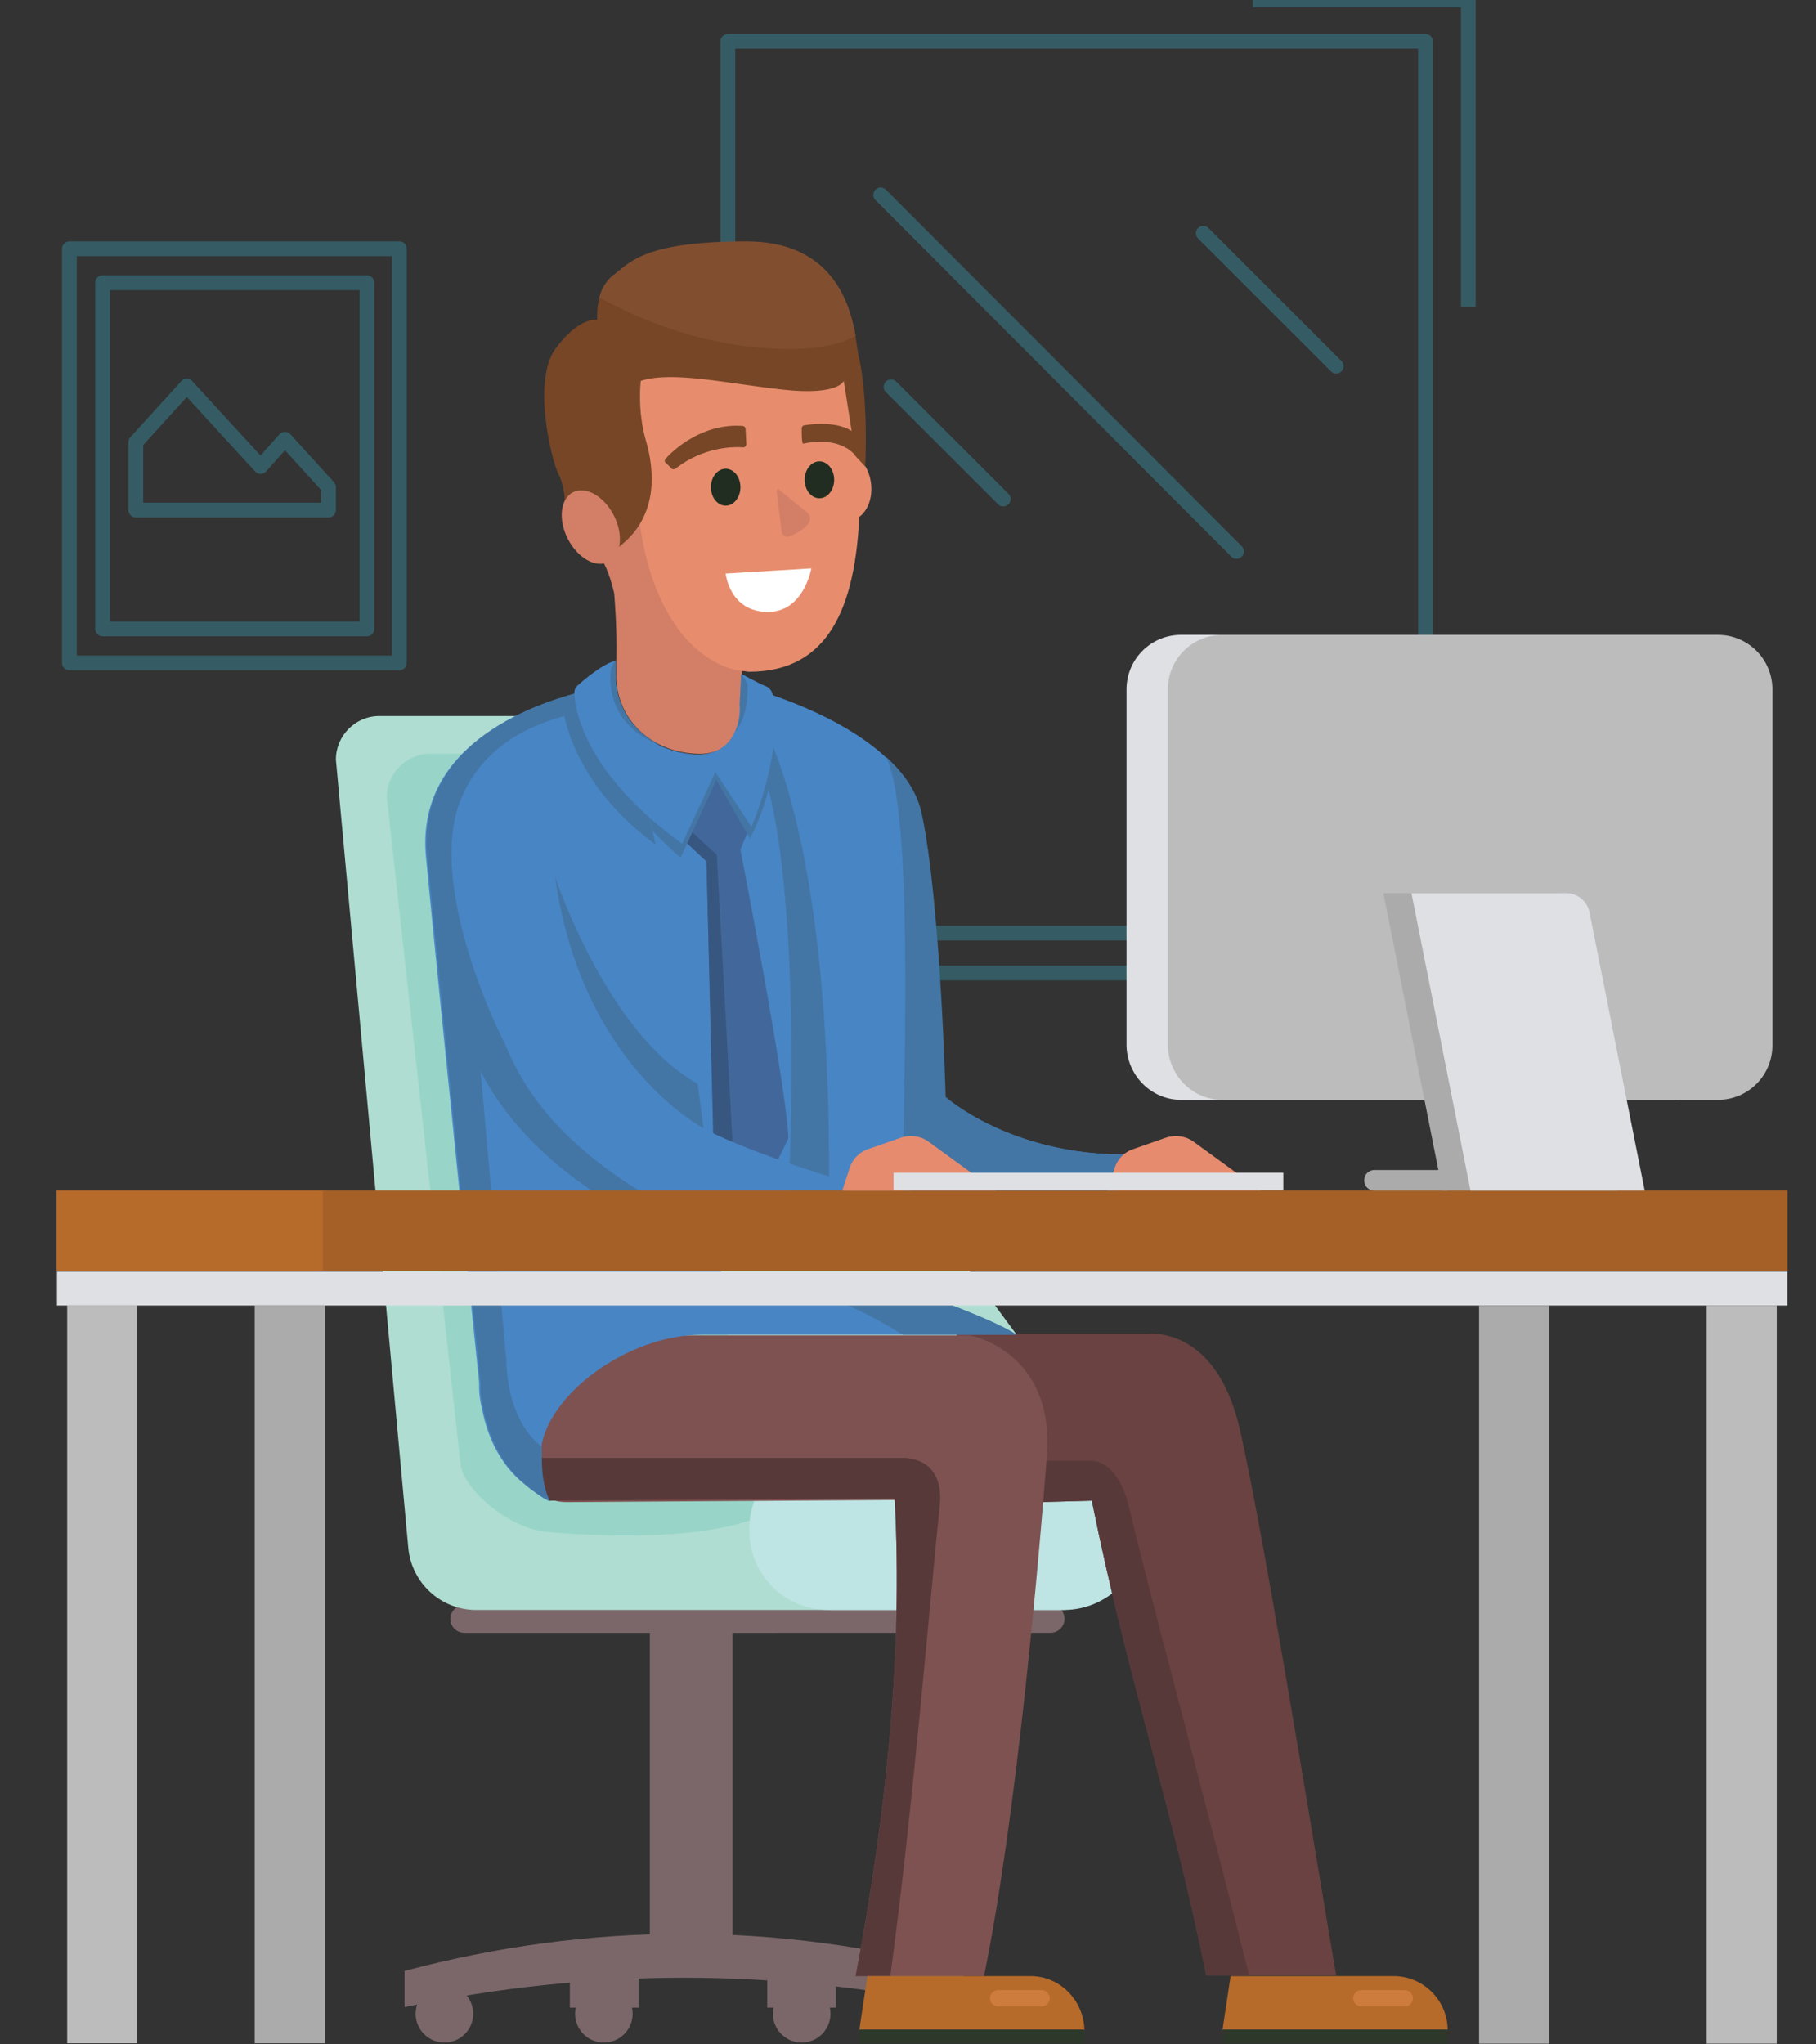 <?xml version="1.0" encoding="utf-8"?>
<!-- Generator: Adobe Illustrator 21.1.0, SVG Export Plug-In . SVG Version: 6.00 Build 0)  -->
<svg version="1.1" id="Layer_1" xmlns="http://www.w3.org/2000/svg" xmlns:xlink="http://www.w3.org/1999/xlink" x="0px" y="0px"
	 viewBox="0 0 246 276.9" style="enable-background:new 0 0 246 276.9;" xml:space="preserve">
<rect x="0" y="0" width="246" height="276.9" fill="#333333" stroke="none"/>
<style type="text/css">
	.st0{opacity:0.3;}
	.st1{fill:none;stroke:#39BBD7;stroke-width:2;stroke-linecap:square;stroke-linejoin:round;stroke-miterlimit:10;}
	.st2{fill:none;stroke:#39BBD7;stroke-width:2;stroke-linecap:round;stroke-linejoin:round;stroke-miterlimit:10;}
	.st3{fill:#7B6769;}
	.st4{fill:#AFDDD2;}
	.st5{fill:#4885C5;}
	.st6{fill:#4376A5;}
	.st7{fill:#98D5C8;}
	.st8{fill:#BEE4E4;}
	.st9{fill:#694241;}
	.st10{fill:#583939;}
	.st11{fill:#7E5251;}
	.st12{fill:#B76B2A;}
	.st13{fill:#2D382A;}
	.st14{fill:#CE7C3E;}
	.st15{fill:#D37E66;}
	.st16{fill:#E78D6D;}
	.st17{fill:#764627;}
	.st18{fill:#814F30;}
	.st19{fill:#FFFFFF;}
	.st20{fill:#222D21;}
	.st21{fill:#42689B;}
	.st22{fill:#375781;}
	.st23{fill:#A56027;}
	.st24{fill:#DEE0E4;}
	.st25{fill:#BCBCBC;}
	.st26{fill:#ACABAB;}
	.st27{fill:#E68B6E;}
	.st28{fill:#AB6728;}
	.st29{fill:#8E5222;}
	.st30{fill:#F09A6D;}
	.st31{fill:#433F3A;}
	.st32{fill:#66A6D1;}
	.st33{fill:#F9A982;}
	.st34{fill:#80B7E2;}
	.st35{fill:#EEF5FC;}
	.st36{fill:#F9A983;}
	.st37{fill:#EDF5FC;}
	.st38{fill:#DFE5ED;}
	.st39{fill:#C77736;}
	.st40{fill:#F06D70;}
	.st41{fill:#A94C54;}
	.st42{opacity:0.3;fill:none;stroke:#39BBD7;stroke-width:2;stroke-linecap:round;stroke-linejoin:round;stroke-miterlimit:10;}
</style>
<g>
	<g class="st0">
		<g>
			<g>
				<polyline class="st1" points="193.1,124.4 193.1,5.6 98.6,5.6 98.6,124.4 				"/>
			</g>
		</g>
		<g>
			<g>
				<polyline class="st1" points="198.9,40.6 198.9,0 170.7,0 				"/>
			</g>
		</g>
		<g>
			<g>
				<polygon class="st2" points="216.4,131.8 216.4,126.4 200.7,126.4 142.6,126.4 90.7,126.4 90.7,131.8 				"/>
			</g>
		</g>
		<g>
			<g>
				<rect x="13.9" y="38.3" class="st2" width="35.8" height="46.9"/>
			</g>
		</g>
		<g>
			<g>
				<rect x="9.4" y="33.7" class="st2" width="44.7" height="56.1"/>
			</g>
		</g>
		<g>
			<line class="st2" x1="163" y1="31.6" x2="181" y2="49.6"/>
			<line class="st2" x1="120.7" y1="52.4" x2="135.9" y2="67.6"/>
			<line class="st2" x1="119.3" y1="26.4" x2="167.5" y2="74.7"/>
		</g>
		<polygon class="st2" points="44.5,66 38.6,59.5 35.3,63.2 25.3,52.3 18.4,59.9 18.4,69.1 44.5,69.1 		"/>
	</g>
	<g>
		<g>
			<path class="st3" d="M62.9,217.4h79.4c1.1,0,1.9,0.9,1.9,1.9v0c0,1.1-0.9,1.9-1.9,1.9H62.9c-1.1,0-1.9-0.9-1.9-1.9v0
				C61,218.3,61.9,217.4,62.9,217.4z"/>
			
				<rect x="88" y="220.1" transform="matrix(-1 -4.470880e-11 4.470880e-11 -1 187.231 483.123)" class="st3" width="11.2" height="42.9"/>
			<path class="st3" d="M130.5,267c-25.2-6.7-50.5-6.7-75.7,0v4.9c25.2-5.3,50.5-5.3,75.7,0V267z"/>
			
				<rect x="104" y="265.5" transform="matrix(-1 -4.462576e-11 4.462576e-11 -1 217.235 537.472)" class="st3" width="9.3" height="6.4"/>
			<circle class="st3" cx="108.6" cy="272.8" r="3.9"/>
			
				<rect x="77.2" y="265.5" transform="matrix(-1 -4.462576e-11 4.462576e-11 -1 163.695 537.472)" class="st3" width="9.3" height="6.4"/>
			<circle class="st3" cx="81.8" cy="272.8" r="3.9"/>
			<circle class="st3" cx="60.2" cy="272.8" r="3.9"/>
		</g>
		<path class="st4" d="M64.5,218.1h79c6.9,0,12.5-5.6,12.5-12.5L75.9,97H51.4c-3.3,0-5.9,2.7-5.9,5.9l9.8,106.7
			C55.7,214.4,59.7,218.1,64.5,218.1z"/>
		<path class="st5" d="M84.5,103.7l12,60.4l18,0.8c0,0-0.8-54.7-6.6-63.1l-5.7,0.5L84.5,103.7z"/>
		<path class="st6" d="M106.9,159.4l1.3,5.5h6.3c0,0-0.4-52.9-7.9-65.8l-4.4,3.2C105.9,107.3,108.1,131.1,106.9,159.4z"/>
		<path class="st7" d="M73.9,207.5c0,0,27.3,2.9,33-5L68.3,102.1h-10c-3.3,0-5.9,2.7-5.9,5.9l10,90.5
			C62.9,201.7,68.6,206.9,73.9,207.5z"/>
		<path class="st8" d="M144.1,196.4h-31.9c-5.9,0-10.7,4.8-10.7,10.7v0.3c0,5.9,4.8,10.7,10.7,10.7h31.9c5.9,0,10.7-4.8,10.7-10.7
			v-0.3C154.8,201.2,150,196.4,144.1,196.4z"/>
		<path class="st9" d="M129.6,180.8l2.5,17.2l0.8,5.7l15-0.4c4.9,24.3,10.9,41.4,15.5,64.3H181c-3.3-19.4-10-60.9-13.1-74.2
			c-3.3-14-12.5-12.7-12.5-12.7H129.6z"/>
		<path class="st10" d="M132.1,198l0.8,5.7l15-0.4c4.9,24.3,10.9,41.4,15.5,64.3h5.8c-6.2-24.9-13.9-53.3-16.2-63.2
			c-1.6-6.8-5.1-6.5-5.1-6.5H132.1z"/>
		<path class="st11" d="M115.9,267.7h17.4c4.4-21.6,7.4-56,8.5-70.3c1.2-14.4-10.4-16.5-10.4-16.5H82.3l-11.5,15.6v1.1
			c0,3.3,2.7,5.9,5.9,5.9l44.5-0.3C122.3,224,120.1,245.6,115.9,267.7z"/>
		<path class="st10" d="M115.9,267.7h4.7c3.1-22.7,5.5-52.5,6.7-63.7c0.7-6.9-5.1-6.5-5.1-6.5h-51l3.2,5.8l46.8-0.3
			C122.3,224,120.1,245.6,115.9,267.7z"/>
		<g>
			<path class="st12" d="M139.6,267.7h-22.1l-1.1,7.3h30.5v0C146.8,271,143.6,267.7,139.6,267.7z"/>
			
				<rect x="116.3" y="275" transform="matrix(-1 -4.496371e-11 4.496371e-11 -1 263.14 551.845)" class="st13" width="30.5" height="1.9"/>
			<path class="st14" d="M135.2,271.8h5.9c0.6,0,1.1-0.5,1.1-1.1v0c0-0.6-0.5-1.1-1.1-1.1h-5.9c-0.6,0-1.1,0.5-1.1,1.1v0
				C134.1,271.3,134.6,271.8,135.2,271.8z"/>
		</g>
		<g>
			<path class="st12" d="M188.8,267.7h-22.1l-1.1,7.3h30.5v0C196.1,271,192.8,267.7,188.8,267.7z"/>
			
				<rect x="165.5" y="275" transform="matrix(-1 -4.496371e-11 4.496371e-11 -1 361.597 551.845)" class="st13" width="30.5" height="1.9"/>
			<path class="st14" d="M184.4,271.8h5.9c0.6,0,1.1-0.5,1.1-1.1v0c0-0.6-0.5-1.1-1.1-1.1h-5.9c-0.6,0-1.1,0.5-1.1,1.1v0
				C183.3,271.3,183.8,271.8,184.4,271.8z"/>
		</g>
		<path class="st5" d="M112.3,161.3h38.9v-1.4c-0.7-1.9,1.3-3.5,1.3-3.5c-15.7,0.1-24.5-7.8-24.5-7.8s-0.7-26.3-3.2-38.2
			c-0.6-3-2.5-5.6-4.9-7.9c-7.2-6.6-19.4-9.6-19.4-9.6C109.2,105.6,112.5,131.7,112.3,161.3z"/>
		<g>
			<path class="st15" d="M82.5,73.5l1.3-1.9l2.6-3.7l0.8-1.1l0.8,1.2l12.6,20.6l-0.1,2.3l0,0.7l-0.2,4.1c0,0,0.4,6.9-6.2,6.4
				c-6.6-0.4-10.8-5.4-10.6-10.8c0-0.6,0-1.3,0-1.9c0.1-4.7-0.3-9-0.3-9s-0.5-2.4-1.4-4.1c-0.2-0.4-0.4-0.7-0.6-0.9L82.5,73.5z"/>
			<path class="st16" d="M86.3,65.6c0,0.8,0,1.5,0.1,2.3c0.1,1.1,0.1,2.1,0.3,3.1c0.9,7.3,3.7,13.4,7.5,16.8
				c1.6,1.4,3.3,2.4,5.2,2.9c0.4,0.1,0.8,0.2,1.2,0.2c0.3,0,0.6,0.1,0.9,0.1c10.9,0,14.3-9,14.9-20.9c0.1-1.4,0.1-2.9,0.1-4.4
				c0-1.1,0-2.3-0.1-3.4c0-0.1,0-0.1,0-0.2c-0.2-4.7-0.7-9-1.9-12.5c-0.6,0-1.2,0-1.7,0c-2.6,0-5.2,0-7.8,0c-0.4,0-0.7,0-1.1,0
				c-4.3,0.1-8.5,0-12.8,0h-2c-0.6,0-1.2,0-1.9-0.1c-0.3,0-0.6,0-0.9,0C85.5,53.8,86.3,59.4,86.3,65.6z"/>
			
				<ellipse transform="matrix(0.991 -0.136 0.136 0.991 -7.904 16.237)" class="st16" cx="114.5" cy="65.8" rx="3.5" ry="4.7"/>
			<path class="st17" d="M75.6,64.1c0.9,1.8,0.9,3.7,0.9,3.7l6.9,6.6c5.9-4.1,5.3-10.6,4.1-14.7c-1.2-4.1-0.7-8.1-0.7-8.1
				c4.3-1.4,11.9,0.4,19.4,1.2c7.4,0.8,8.1-1.2,8.1-1.2l1.6,10.2l1.3,1.4c0.3-6.4-0.2-12.3-0.9-15c-0.1-0.5-0.2-1.4-0.4-2.6
				c-0.8-4.6-3.3-12.8-14.8-12.8c-14.4,0-15.9,3.1-18.2,4.7c-0.9,0.7-1.5,1.7-1.7,2.8c-0.4,1.5-0.3,3-0.3,3s-2.5-0.4-5.7,4
				C72.1,51.7,74.7,62.3,75.6,64.1z"/>
			<path class="st18" d="M81.2,40.3C86.1,43,94,46.4,103,47.1c6.9,0.6,10.8-0.4,12.9-1.6c-0.8-4.6-3.3-12.8-14.8-12.8
				c-14.4,0-15.9,3.1-18.2,4.7C82,38.2,81.5,39.3,81.2,40.3z"/>
			<ellipse transform="matrix(0.89 -0.456 0.456 0.89 -23.728 44.338)" class="st15" cx="80" cy="71.4" rx="3.5" ry="5.3"/>
			<path class="st19" d="M109.9,77l-11.6,0.7c0,0,0.5,5.1,5.6,5.2C108.9,83,109.9,77,109.9,77z"/>
			<ellipse class="st20" cx="111" cy="65" rx="2" ry="2.5"/>
			<ellipse class="st20" cx="98.3" cy="66" rx="2" ry="2.5"/>
			<path class="st17" d="M108.8,60.1c-0.2,0-0.2-1.4-0.2-2.1c0-0.2,0.2-0.4,0.4-0.4c1.3-0.2,5.3-0.6,7.1,1.4l-0.2,2.8
				C115.9,61.7,114,59,108.8,60.1z"/>
			<path class="st17" d="M101,58.1l0.1,2.1c0,0.2-0.2,0.4-0.4,0.4c-1.3-0.1-5.4-0.1-9.2,2.9c-0.2,0.1-0.4,0.1-0.5,0l-0.8-0.8
				c-0.2-0.1-0.2-0.4,0-0.6c1-1.1,4.9-4.8,10.4-4.4C100.8,57.7,101,57.9,101,58.1z"/>
			<path class="st15" d="M105.2,66.5l0.7,5.6c0.1,0.4,0.5,0.7,0.9,0.6c1.3-0.4,4-2,2.5-3.3l-3.8-3.1
				C105.4,66.2,105.2,66.4,105.2,66.5z"/>
		</g>
		<path class="st21" d="M91.3,112.5L91.3,112.5l4.4,4.2l1,36.8l2.7,2.4l4.6,4.1l2.8-5.8c-0.2-6.7-6.5-39.1-6.5-39.1l1.7-4.1
			l-5.2-7.4h-2.6L91.3,112.5z"/>
		<polygon class="st22" points="91.3,112.6 95.7,116.7 96.6,153.5 99.3,155.9 97.1,115.8 92.2,111.3 		"/>
		<path class="st6" d="M104.7,102.4c0,0,0.4,4.1-3.1,11.2l-5.1-8.9L104.7,102.4z"/>
		<path class="st6" d="M83.2,104.9c0,0,1,4.3,9,11.3l5.4-11.8L83.2,104.9z"/>
		<path class="st5" d="M137.7,180.8c-11.1,0-30.5,0-42.5,0c-10.3,0-21,8.2-21.9,15.4c0,0.3-0.1,0.6-0.1,0.9c0,0.1,0,0.3,0,0.4v0
			c0,4,1.1,5.7,1.1,5.8c-0.9-0.4-1.9-1.2-2.6-1.7c0,0,0,0,0,0c-0.2-0.2-0.4-0.3-0.6-0.5c-3.7-2.9-5.2-7.1-5.8-10.2
			c-0.3-1.2-0.4-2.2-0.4-2.9c0-0.1,0-0.2,0-0.3c0-0.3,0-0.4,0-0.4s-5.3-51.3-7.2-71.2C56.2,100.5,73,95,80.1,93.4
			c1.9-0.4,3.1-0.6,3.1-0.6c1.2,3.9,2.4,7.9,3.4,12c0.8,3.1,1.5,6.2,2.2,9.5c2.6,12.2,4.7,25.3,6.5,38.6c7.3,3.7,19.4,7.2,19.4,7.2
			c-0.4,0.6-0.4,1.2-0.4,1.2H96.4c0.5,4.2,1,8.4,1.5,12.6C111,172.5,124.2,173.4,137.7,180.8z"/>
		<path class="st6" d="M137.7,180.8h-15.4c-6-3.6-10-5.6-21-8H118C128.2,176.4,135.2,179.1,137.7,180.8z"/>
		<path class="st6" d="M65.1,145.1l3.5,39.4c0,0-0.1,7.7,4.8,11.5c0,0.1,0,0.1,0,0.2c0,0.5,0,1,0,1.4v0c0,4,1.1,5.7,1.1,5.8
			c-0.9-0.4-1.9-1.2-2.6-1.7c0,0,0,0,0,0c-0.2-0.2-0.4-0.3-0.6-0.5c-3.7-2.9-5.2-7.2-5.8-10.2c-0.3-1.2-0.4-2.2-0.4-2.9
			c0-0.1,0-0.2,0-0.3c0-0.3,0-0.4,0-0.4s-5.3-51.3-7.2-71.2C56.2,100.5,73,95,80.1,93.4l0,2.8c0,0,3.6,4.4,6.5,8.7
			c0.8,3.1,1.5,6.2,2.2,9.5c-11.2-8.2-12.2-17.4-12.4-17.4c-3.4,1-10.6,3.3-13.9,11.1c-4.6,10.8,4,29.6,5.6,32.7
			c1.5,3,4.3,12.5,21,22h-6.6C82.5,162.7,70.8,156.4,65.1,145.1z"/>
		<path class="st5" d="M92.4,114.3l4.5-9.7l4.9,7.4c0,0,4.4-10.1,2.9-17.8c-0.1-0.6-0.5-1.1-1.1-1.3c-0.8-0.3-3.1-1.6-3.2-1.6
			l-0.2,4.5c0,0,0.1,1.8-0.7,3.4c-0.7,1.6-2.3,3.2-5.5,3c-0.9-0.1-1.8-0.2-2.7-0.5c-0.7-0.2-1.3-0.4-1.9-0.7c0,0,0,0,0,0
			c-3.9-1.9-6.1-5.6-6-9.6c0-0.6,0-1.3,0-1.9c-1.7,0.4-4.2,2.5-5.2,3.4c-0.3,0.3-0.4,0.6-0.4,1C77.9,96.2,79.2,104.7,92.4,114.3z"/>
		<path class="st6" d="M99.6,99.1c0.8-0.9,1.6-2.6,1.7-5.6c0-1.1-0.2-1.1-0.7-1.9c0,0-0.1,0-0.1-0.1c0,0-0.1-0.1-0.1-0.1l-0.2,4.1
			C100.3,95.7,100.4,97.4,99.6,99.1z"/>
		<path class="st6" d="M89.4,100.9c-3.9-1.9-6.1-5.6-6-9.6c0-0.6,0-1.3,0-1.9c-0.5,0.7-0.6,0.8-0.7,1.8
			C82.3,98.6,89,100.8,89.4,100.9z"/>
		<g>
			
				<rect x="7.7" y="161.3" transform="matrix(-1 -4.940283e-11 4.940283e-11 -1 51.943 333.486)" class="st12" width="36.6" height="10.9"/>
			
				<rect x="43.7" y="161.3" transform="matrix(-1 -4.935042e-11 4.935042e-11 -1 285.838 333.486)" class="st23" width="198.4" height="10.9"/>
			
				<rect x="7.7" y="172.2" transform="matrix(-1 -4.933222e-11 4.933222e-11 -1 249.815 349.05)" class="st24" width="234.4" height="4.6"/>
			
				<rect x="231.2" y="176.8" transform="matrix(-1 -4.445745e-11 4.445745e-11 -1 471.882 453.651)" class="st25" width="9.5" height="100"/>
			
				<rect x="200.4" y="176.8" transform="matrix(-1 -4.426605e-11 4.426605e-11 -1 410.257 453.651)" class="st26" width="9.5" height="100"/>
			<rect x="9.1" y="176.8" class="st25" width="9.5" height="100"/>
			<rect x="34.5" y="176.8" class="st26" width="9.5" height="100"/>
		</g>
		<path class="st6" d="M75.2,118.8c0,0,7,21.2,19.3,28l0.8,6C95.3,152.9,78.7,144.2,75.2,118.8z"/>
		<path class="st6" d="M120,102.5c3.1,6.1,2.9,30.7,2.2,58.8l29.1,0v-1.4c-0.7-1.9,1.3-3.5,1.3-3.5c-15.7,0.1-24.5-7.8-24.5-7.8
			s-0.7-26.3-3.2-38.2C124.3,107.3,122.4,104.7,120,102.5z"/>
		<path class="st27" d="M114.1,161.3l1-3.1c0.4-1.2,1.3-2.1,2.4-2.5l4.6-1.6c1.2-0.4,2.6-0.2,3.6,0.5l9.2,6.7L114.1,161.3z"/>
		<path class="st27" d="M150,161.3l1-3.1c0.4-1.2,1.3-2.1,2.4-2.5l4.6-1.6c1.2-0.4,2.6-0.2,3.6,0.5l9.2,6.7L150,161.3z"/>
		<g>
			<path class="st24" d="M160,149h67.1c4.1,0,7.4-3.3,7.4-7.4V93.4c0-4.1-3.3-7.4-7.4-7.4H160c-4.1,0-7.4,3.3-7.4,7.4v48.1
				C152.6,145.6,155.9,149,160,149z"/>
			<path class="st25" d="M165.6,149h67.1c4.1,0,7.4-3.3,7.4-7.4V93.4c0-4.1-3.3-7.4-7.4-7.4h-67.1c-4.1,0-7.4,3.3-7.4,7.4v48.1
				C158.2,145.6,161.5,149,165.6,149z"/>
			<polygon class="st26" points="187.4,121 211,121 219,161.3 195.4,161.3 			"/>
			<path class="st24" d="M191.2,121h21c1.5,0,2.8,1.1,3.1,2.5l7.5,37.8h-23.6L191.2,121z"/>
			<path class="st26" d="M195.9,158.5h-9.7c-0.8,0-1.4,0.6-1.4,1.4v0c0,0.8,0.6,1.4,1.4,1.4h9.7c0.8,0,1.4-0.6,1.4-1.4v0
				C197.3,159.1,196.7,158.5,195.9,158.5z"/>
			
				<rect x="121.1" y="158.9" transform="matrix(-1 -4.488733e-11 4.488733e-11 -1 294.941 320.166)" class="st24" width="52.8" height="2.4"/>
		</g>
	</g>
</g>
<g>
	<g class="st0">
		<rect x="-679.1" y="83.4" class="st2" width="9" height="5.3"/>
		<rect x="-686.3" y="51.1" class="st2" width="9" height="24.5"/>
		<g>
			<polyline class="st2" points="-769.4,161.2 -769.4,114.3 -746,114.3 -746,137 -720.9,137 -720.9,161.2 -695.4,161.2 -695.4,37.1 
				-659.9,37.1 -659.9,98.9 -642.2,109.4 -642.2,140.4 -626.2,140.4 			"/>
			<polyline class="st2" points="-626.2,140.4 -611.1,140.4 -611.1,126.5 -579.8,126.5 -579.8,190.1 -608.7,190.1 -608.7,181.2 
				-601.4,181.2 -610.7,149.9 -620.1,181.2 -612.8,181.2 -612.8,190.1 -638.1,190.1 -638.1,183.8 -652.7,183.8 -652.7,190.1 
				-732.6,190.1 			"/>
			<polyline class="st2" points="-630.5,140.4 -630.5,100.9 -598.5,100.9 -598.5,126.5 			"/>
			<polyline class="st2" points="-708.2,161.2 -708.2,100.7 -735.3,121.5 -735.3,137 			"/>
			<rect x="-686.3" y="128.4" class="st2" width="18.1" height="32.9"/>
			<rect x="-686.3" y="110.2" class="st2" width="18.1" height="10.6"/>
			<rect x="-732.6" y="175.2" class="st2" width="24.5" height="4.2"/>
			<rect x="-702.3" y="175.2" class="st2" width="34.1" height="4.2"/>
			<rect x="-686.3" y="95.2" class="st2" width="9" height="5.3"/>
			<rect x="-624.7" y="118.2" class="st2" width="9" height="5.3"/>
			<rect x="-624.7" y="106.4" class="st2" width="9" height="5.3"/>
			<polygon class="st2" points="-625.5,85.5 -603.6,90.7 -603.6,100.9 -625.5,100.9 			"/>
		</g>
		<line class="st2" x1="-745.6" y1="212" x2="-706.3" y2="212"/>
		<line class="st2" x1="-696.1" y1="201.8" x2="-656.8" y2="201.8"/>
		<line class="st2" x1="-646.6" y1="212" x2="-585.9" y2="212"/>
	</g>
	<g>
		<path class="st28" d="M-756.1,69.7c-6.3,4.6-13.9,3.9-19.2,2.6c-3.7-0.9-6.2-2.2-6.2-2.2s-9.4-3.9-10.4-8.8
			c-1.1-5-2.4-5.9,0.8-23.3c0,0-0.2-0.3-0.5-0.7c0,0,0,0,0,0c-1-1.7-3.4-6-3.6-10.2c-0.1-1.2,0-2.4,0.4-3.5c2-5.7,6.7-8.4,15.8-7.4
			c0.6,0.1,1.2,0.2,1.9,0.3c0,0,2-2,5.4-3c0.3-0.1,0.6-0.2,0.9-0.2c2.3-0.5,5.2-0.6,8.6,0.5c5.7,1.9,9.8,7.3,12,13.4
			c0.2,0.6,0.4,1.2,0.6,1.7c1,3.3,1.4,6.7,1.3,9.7C-748.7,48-745.3,61.9-756.1,69.7z"/>
		<path class="st29" d="M-770.8,64.7c0,0-2.8,5-4.5,7.6c-3.7-0.9-6.2-2.2-6.2-2.2s-9.4-3.9-10.4-8.8c-1.1-5-2.4-5.9,0.8-23.3
			l3.4-5.9c0,0,6.5,3,7.9,4.7c1.4,1.7,8.1,16.6,8.1,16.6L-770.8,64.7z"/>
		<g>
			<path class="st30" d="M-751.2,228.4c-1-22.4-13.8-42.7-13.8-42.7l-7.3,1.6l2.3,23.9c0-0.1,12.9,39.2,12.2,50.5
				c-0.2,3.3-3.7,6.7-4,6.9c0,0,0,0,0,0c8.9-0.7,13.2-12.4,13.2-12.4S-750.2,250.8-751.2,228.4z"/>
			<path class="st31" d="M-744.6,276.9h-3.2c0,0-1.4-9.6-1.5-9.6c0,0.2-3,6.3-4.2,8.7c-0.3,0.6-0.9,0.9-1.5,0.9h-18.5
				c0,0-0.8-0.8,0-1.4c0.8-0.5,11.7-6.9,11.7-6.9c8.9-0.7,13.2-12.4,13.2-12.4c0.1-0.2,0.3-0.4,0.4-0.6c0.7-0.1,2.8,1.1,2.8,2.3
				C-745.3,260.4-744.7,273.1-744.6,276.9z"/>
		</g>
		<path class="st32" d="M-759.2,253l10.5-5.3c-2.2-3,3.9-35.1-23-76.6c-3.1-4.8-6.7-9.8-10.8-14.9l-9.1,0.8
			C-777,193.6-763.7,227.7-759.2,253z"/>
		<g>
			<path class="st33" d="M-763.7,187.8l-5-2.1l-11.5,5.2c0,0,5.8,50.8-12.9,78.4c0,0,7.7,3.6,14.6-12.7c0.1-0.2,0.2-0.5,0.3-0.7
				C-771,238.7-762.8,216.9-763.7,187.8z"/>
			<path class="st31" d="M-777.3,276.9h-3.1c0,0-0.5-9.6-0.6-9.6c0,0.2-3.6,6.3-5,8.7c-0.3,0.6-0.9,0.9-1.6,0.9h-18.9
				c0,0-0.8-0.8,0-1.4c0.8-0.5,13.3-6.2,13.3-6.2s7.7,3.6,14.6-12.7c0.1-0.2,0.2-0.5,0.3-0.7c0.8-0.1,2.1,0.8,2.2,2.1
				C-775.9,260.4-777.3,273.1-777.3,276.9z"/>
		</g>
		<path class="st34" d="M-788.4,258.4l12.3-4.6c10-22.7,15.5-60.5,22.2-101.6l-26.1,2.5C-780,154.7-778.4,213.7-788.4,258.4z"/>
		<path class="st32" d="M-782.5,160.8c0,0,24.3-2.1,28.4-3.8C-754.1,160.7-784.8,165.8-782.5,160.8z"/>
		<path class="st30" d="M-820.3,108.5c0,0-2.5-1.5-3.4-2.7c-1-1.2-2.6-1.8-3.2-1c-0.7,0.8,0.8,2.3,1.8,3c0,0-8.7,0.3-11.6,2.3
			c0,0-2.5,1.9-0.4,4.5c2.1,2.5,5.9,2.4,5.9,2.4s8.8,0,12.7-2.8L-820.3,108.5z"/>
		<path class="st32" d="M-792.2,89.5c2.6,0.1,5.3,0.1,7.9,0.3l1.4-18.6c0,0-10,1.2-9.2,17.2L-792.2,89.5z"/>
		<path class="st30" d="M-792.9,95.3l-0.6,4.6c0,0,2.8,15.5-26.8,8.6l-0.3,6.7c1.6-1.5,19.3,6,33-0.4l1-2.5l1.8-15.3
			C-787.6,96.9-790.7,96.1-792.9,95.3z"/>
		<path class="st34" d="M-759.2,109l-1.9,5.8c9.8,10.1,12.5,31.3,12.6,38.8c0,1.4-0.9,2.7-2.2,3.1c-16.3,5.5-40.4,4.6-41.5,2.7
			c-0.4-0.7,0.2-6.5,1-13.5c0-0.1,0-0.1,0-0.2c0.1-0.8,0.2-1.5,0.3-2.3c0.6-4.6,1.3-9.5,1.9-13.8c0,0,0,0,0,0
			c0.9-6.2,1.6-10.8,1.6-10.8c-0.1-10.8-6.3-18.8-6.3-18.8s-1.4-2.9-1.2-4.5c0.2-2.9,2.2-6.2,2.2-6.2c3.2-5.3,6.4-10.5,8.6-16.3
			c0.4-1.2,1.3-2.1,2.4-2.7c5.6-3,10.4-3.2,13.3-2.9c0.8,0.1,1.5,0.2,2,0.3c0.8,0.2,1.2,0.3,1.2,0.3s0.8,0.1,2.2,0.4
			c0.6,0.1,1.3,0.2,2,0.4c1.1,0.2,2.4,0.4,3.6,0.6c1.1,0.2,2.2,0.4,3.3,0.5c1.2,0.2,2.3,0.4,3.2,0.5c4.7,0.6,4.6,7.5,4.6,7.5
			s0.2,20.3,0,24.7c-0.2,4.4-2.7,7.5-5.6,8c-0.6,0.1-1.2,0-1.9-0.2c-1-0.3-2.1-0.8-2.9-1.3c-0.3-0.2-0.6-0.3-0.8-0.5
			c-0.7-0.5-1.2-0.8-1.2-0.8L-759.2,109z"/>
		<g>
			<path class="st32" d="M-780.1,116.3c-0.1,2.9-0.4,6.6-0.7,10.5c-0.8,9.9-1.6,25.7-0.8,34.1c-0.2,0-0.7,0-0.8,0
				c-0.8-8.4-0.1-24,0.7-34.1c0.3-3.9,0.6-7.6,0.7-10.5c0.5-10-0.9-24.3-1-24.4c-0.1-0.3,0.1-0.5,0.4-0.6c0.3,0,0.5,0.1,0.6,0.4
				C-781,91.8-779.6,106.2-780.1,116.3z"/>
		</g>
		<path class="st35" d="M-782.9,80.5c-1.3,6.7,0,9.8,0.9,11.7c0.3,0.6,0.3,1.1,0.3,1.1l0.6-0.8c2.4-6.6,10.7-12,10.7-12H-782.9z"/>
		<path class="st32" d="M-750.1,104c-0.4,1.2-1.7,5-3.5,6.2c-1.4-0.4-2.8-1.2-3.7-1.8c-2.6-4.1-5.7-14.9-5.6-40.1
			c2.2,0.4,4.8,0.8,7.9,1.3c1,10.2,4,30,4.9,33.8C-750.1,103.6-750.1,103.8-750.1,104z"/>
		<path class="st34" d="M-760.9,68.6l-0.6,7.4l-3.9-1.9c0,0-3.8-2.8-4.1-2.8c0-0.2,0.7-2.4,1.3-4c0.8,0.1,1.5,0.2,2,0.3
			c0.8,0.2,1.2,0.3,1.2,0.3s0.8,0.1,2.2,0.4C-762.3,68.3-761.6,68.5-760.9,68.6z"/>
		<path class="st30" d="M-773.7,61.3l0.4,8c0,0-6.5,0.2-7.6,4.1c-1.2,4-1.9,7.1-1.9,7.1h12.5l5-6.5c0,0-5.4-3.1,1.8-13.9
			L-773.7,61.3z"/>
		<path class="st36" d="M-762.6,58.7c-3,2.3-15.8,4.5-17.2,3.9c-1.4-0.6-1.5-2.2-4.4-6.9c-2.9-4.7-4-9-3.5-11.8
			c0.5-2.9,0-11.8,0-11.8l9.4-11.3c0.3,6.4,4.1,10.4,8.5,14.1c1.4,1.2,2.8,2.3,4.2,3.5c1.5,1.3,3,2.6,4.3,4.1
			C-761.3,42.6-759.5,56.4-762.6,58.7z"/>
		<path class="st37" d="M-757.1,38.8l6.5,4.6c0.6,0.4,0.8,1.2,0.3,1.9l-11.3,17.1c-0.4,0.6-1.2,0.8-1.9,0.4l-6.8-4.4
			c-0.6-0.4-0.8-1.3-0.4-1.9l11.5-17.4C-758.6,38.6-757.7,38.4-757.1,38.8z"/>
		<path class="st38" d="M-756.2,39.5l6.5,4.6c0.6,0.4,0.8,1.2,0.4,1.9l-11.3,17.1c-0.4,0.6-1.2,0.8-1.9,0.4l-6.8-4.4
			c-0.6-0.4-0.8-1.3-0.4-1.9l11.5-17.4C-757.7,39.2-756.8,39.1-756.2,39.5z"/>
		<path class="st30" d="M-757.2,61.5c0,0,1.5-2.4,2.7-3.2c1.2-0.9,1.7-2.4,1-3.1s-2.2,0.7-2.9,1.6c0,0,0.2-8-1.6-10.8
			c0,0-1.8-2.4-4.2-0.5c-2.4,2-2.4,5.6-2.4,5.6s-0.5,8.1,2,11.9L-757.2,61.5z"/>
		<g>
			<circle class="st20" cx="-785.7" cy="88.5" r="2.8"/>
			<circle class="st19" cx="-785.9" cy="88.3" r="2.5"/>
			<circle class="st20" cx="-786.1" cy="88.1" r="2"/>
			<path class="st20" d="M-773.4,67.7c-1.8,0.1-3.7,1-5,2.4c-1.3,1.4-2.1,3.3-2.5,5.3c-0.4,2.1-0.9,4.1-1.7,6.1
				c-0.4,1-0.8,2-1.2,2.9c-0.4,0.9-0.8,1.8-1,2.7l-1.7-0.4c0.3-1.1,0.8-2.1,1.3-3c0.5-0.9,0.9-1.8,1.4-2.7c0.8-1.8,1.5-3.8,2-5.8
				c0.4-2.1,1.3-4.1,2.8-5.8c1.5-1.6,3.5-2.6,5.7-2.8C-773.5,66.8-773.4,67.4-773.4,67.7z"/>
			<g>
				<path class="st20" d="M-769.6,82.5l-1,0c0.1-3.6,1.6-4.8,3.2-6.1c1-0.8,2.1-1.7,2.9-3.4c0.5-1.1,0.6-2,0.2-2.8
					c-0.6-1.3-2.3-2-2.8-2.1c0.1-0.4,0.1-0.8,0.2-1c0.6,0.2,2.7,0.9,3.5,2.7c0.5,1.1,0.4,2.3-0.2,3.7c-0.9,1.9-2.1,2.9-3.2,3.8
					C-768.4,78.4-769.5,79.3-769.6,82.5z"/>
			</g>
			<g>
				<path class="st19" d="M-764.8,84.6l-5.6,10l0,0c-0.3,0.5-0.6,1-1,1.3c-0.4,0.4-0.9,0.7-1.5,0.8c-0.6,0.1-1.2,0.1-1.7,0
					c-0.3-0.1-0.5-0.2-0.8-0.3c-0.2-0.1-0.5-0.3-0.7-0.4l0.4-0.7c0.4,0.2,0.8,0.4,1.3,0.6c0.4,0.1,0.9,0.1,1.3,0
					c0.4-0.1,0.8-0.3,1.1-0.6c0.3-0.3,0.6-0.7,0.8-1.1l0,0l0,0l5.4-10L-764.8,84.6z"/>
			</g>
			<g>
				<path class="st19" d="M-769.6,82.7l-0.6,11.8l0-0.1c0,0.4,0.2,0.8,0.3,1.1c0.2,0.4,0.4,0.7,0.7,0.9c0.3,0.2,0.6,0.4,1,0.5
					c0.4,0.1,0.8,0.1,1.2,0.1l0.1,0.8c-0.5,0-1,0-1.5-0.1c-0.5-0.1-1-0.3-1.4-0.7c-0.4-0.3-0.7-0.7-0.9-1.2
					c-0.2-0.5-0.4-0.9-0.5-1.4l0,0l0,0l0.4-11.8L-769.6,82.7z"/>
			</g>
			<g>
				<circle class="st20" cx="-770.1" cy="82.4" r="0.8"/>
			</g>
			<g>
				<circle class="st20" cx="-765.2" cy="84" r="0.8"/>
			</g>
			<g>
				<path class="st20" d="M-764.7,84l-1-0.1c0-0.1,0.6-6.7,0-9l1-0.3C-764,77.2-764.6,83.7-764.7,84z"/>
			</g>
			<g>
				
					<ellipse transform="matrix(0.137 -0.991 0.991 0.137 -758.096 -675.428)" class="st19" cx="-766.8" cy="97.5" rx="1" ry="1.6"/>
			</g>
			<g>
				
					<ellipse transform="matrix(0.137 -0.991 0.991 0.137 -758.096 -675.428)" class="st20" cx="-766.8" cy="97.5" rx="0.8" ry="1.3"/>
			</g>
			<g>
				
					<ellipse transform="matrix(0.379 -0.925 0.925 0.379 -570.133 -658.552)" class="st19" cx="-775.9" cy="95.6" rx="1" ry="1.6"/>
			</g>
			<g>
				
					<ellipse transform="matrix(0.379 -0.925 0.925 0.379 -570.133 -658.552)" class="st20" cx="-775.9" cy="95.6" rx="0.8" ry="1.3"/>
			</g>
		</g>
		<path class="st30" d="M-762.6,63.1l5.4-1.5c0,0,3.6,31.9,5,39.1c0.2,0.8,0.1,1.6-0.2,2.4c-0.8,2.2-2.6,6.2-4.7,5.5
			C-759.9,107.5-763.3,100.3-762.6,63.1z"/>
		<path class="st17" d="M-781.7,35.3v0.6c0,0.3-0.2,0.6-0.6,0.6c-1,0.1-3.1,0.5-5.3,2.5c0,0,1-4.1,5.2-4.3
			C-782,34.7-781.7,35-781.7,35.3z"/>
		<path class="st17" d="M-765.5,38.5c-0.1,0-0.1,0-0.2,0c-3-1.2-5.9-1.4-7.1-1.5c-0.4,0-0.8-0.4-0.8-0.8v-0.6c0-0.4,0.4-0.8,0.8-0.8
			c1,0,2.2,0.1,3.1,0.3C-768.3,36.1-766.9,37.3-765.5,38.5z"/>
		<ellipse class="st20" cx="-783.4" cy="42.4" rx="1.4" ry="2.1"/>
		<ellipse class="st20" cx="-771.5" cy="42.4" rx="1.4" ry="2.1"/>
		<path class="st30" d="M-778.7,44.9l0.5,4.3c0,0.3-0.2,0.6-0.5,0.6c-0.9-0.1-3.1-0.8-2.3-2l2.1-2.9
			C-778.9,44.7-778.8,44.8-778.7,44.9z"/>
		<path class="st39" d="M-779,16.2c-0.8,1.2-1.8,2.3-2.9,3.5c-4.3,4.5-9.2,6.6-13.3,7.4c-0.1-1.2,0-2.4,0.4-3.5
			C-792.8,17.9-788,15.1-779,16.2z"/>
		<g>
			<path class="st40" d="M-782.1,52.1c1.1-0.4,3.5-0.9,8.5,0.2c0.6,0.1,0.8,0.8,0.5,1.3c-0.6,0.9-1.6,2.4-3.4,3.6
				c-0.9,0.6-2,0.6-2.8,0c-1-0.6-2.2-1.8-3.2-3.9C-782.7,52.8-782.5,52.3-782.1,52.1z"/>
			<path class="st37" d="M-773.9,53.1c0,0-0.2,0.4-0.7,1l0,0c-0.1,0.1-0.2,0.2-0.4,0.4c-0.6,0.5-1.5,1.1-2.7,1.6c0,0-1.7-0.1-3.2-2
				v0c-0.2-0.3-0.4-0.6-0.6-0.9C-781.4,53.1-780,51.9-773.9,53.1z"/>
			<path class="st41" d="M-774.6,54.1L-774.6,54.1c-0.1,0.1-0.2,0.2-0.4,0.4c-0.6,0.5-1.5,1.1-2.7,1.6c0,0-1.7-0.1-3.2-2v0
				C-779.6,53.8-777.3,53.3-774.6,54.1z"/>
		</g>
		<path class="st32" d="M-773.7,129.6c0,0,9.4,0.4,14.2-1.5c0,0.3,4.5,14,2.6,14.8c-2,0.8-10.7,3.9-13.1,2.7
			C-771.6,145-773.3,132.5-773.7,129.6z"/>
		<path class="st32" d="M-786.6,129.6c-0.4,2.5-2.2,13-3.7,13.6c-0.2,0.1-0.3,0.1-0.6,0.1c0.6-4.6,1.3-9.5,1.9-13.8
			C-787.5,129.6-786.6,129.6-786.6,129.6z"/>
	</g>
</g>
<line class="st42" x1="-238" y1="232.9" x2="-121" y2="232.9"/>
<line class="st42" x1="-465" y1="232.9" x2="-348.7" y2="232.9"/>
<g class="st0">
	<g>
		<path class="st2" d="M-300.8,250.2h-6.1c-5.2,0-9.4-4.2-9.4-9.4v-27.8c0-5.2,4.2-9.4,9.4-9.4h27.8c5.2,0,9.4,4.2,9.4,9.4v27.8
			c0,5.2-4.2,9.4-9.4,9.4h-6.3"/>
	</g>
	<g>
		<g>
			<path class="st2" d="M-293,237.9L-293,237.9c-2.1,0-3.3-0.9-4.1-2.3l-6.9-11.5l0,0c-1.5-2.6-0.2-6,2.7-6.8c0.1,0,0.2-0.1,0.3-0.1
				"/>
			<circle class="st2" cx="-299" cy="216.9" r="1.9"/>
			<path class="st2" d="M-293,237.9L-293,237.9c2.1,0,3.3-0.9,4.1-2.3l6.9-11.5l0,0c1.5-2.6,0.2-6-2.7-6.8c-0.1,0-0.2-0.1-0.3-0.1"
				/>
			<circle class="st2" cx="-287" cy="216.9" r="1.9"/>
		</g>
		<path class="st2" d="M-300.8,250.2l-10.7-17.1c-8.1-12.7,1.5-29,17.7-29.5c0.3,0,0.5,0,0.8,0h0c0.3,0,0.5,0,0.8,0
			c16.2,0.5,25.8,16.7,17.7,29.5l-18.5,29.2l-3.8-6"/>
		<line class="st2" x1="-293" y1="237.9" x2="-300.8" y2="250.2"/>
	</g>
</g>
</svg>
